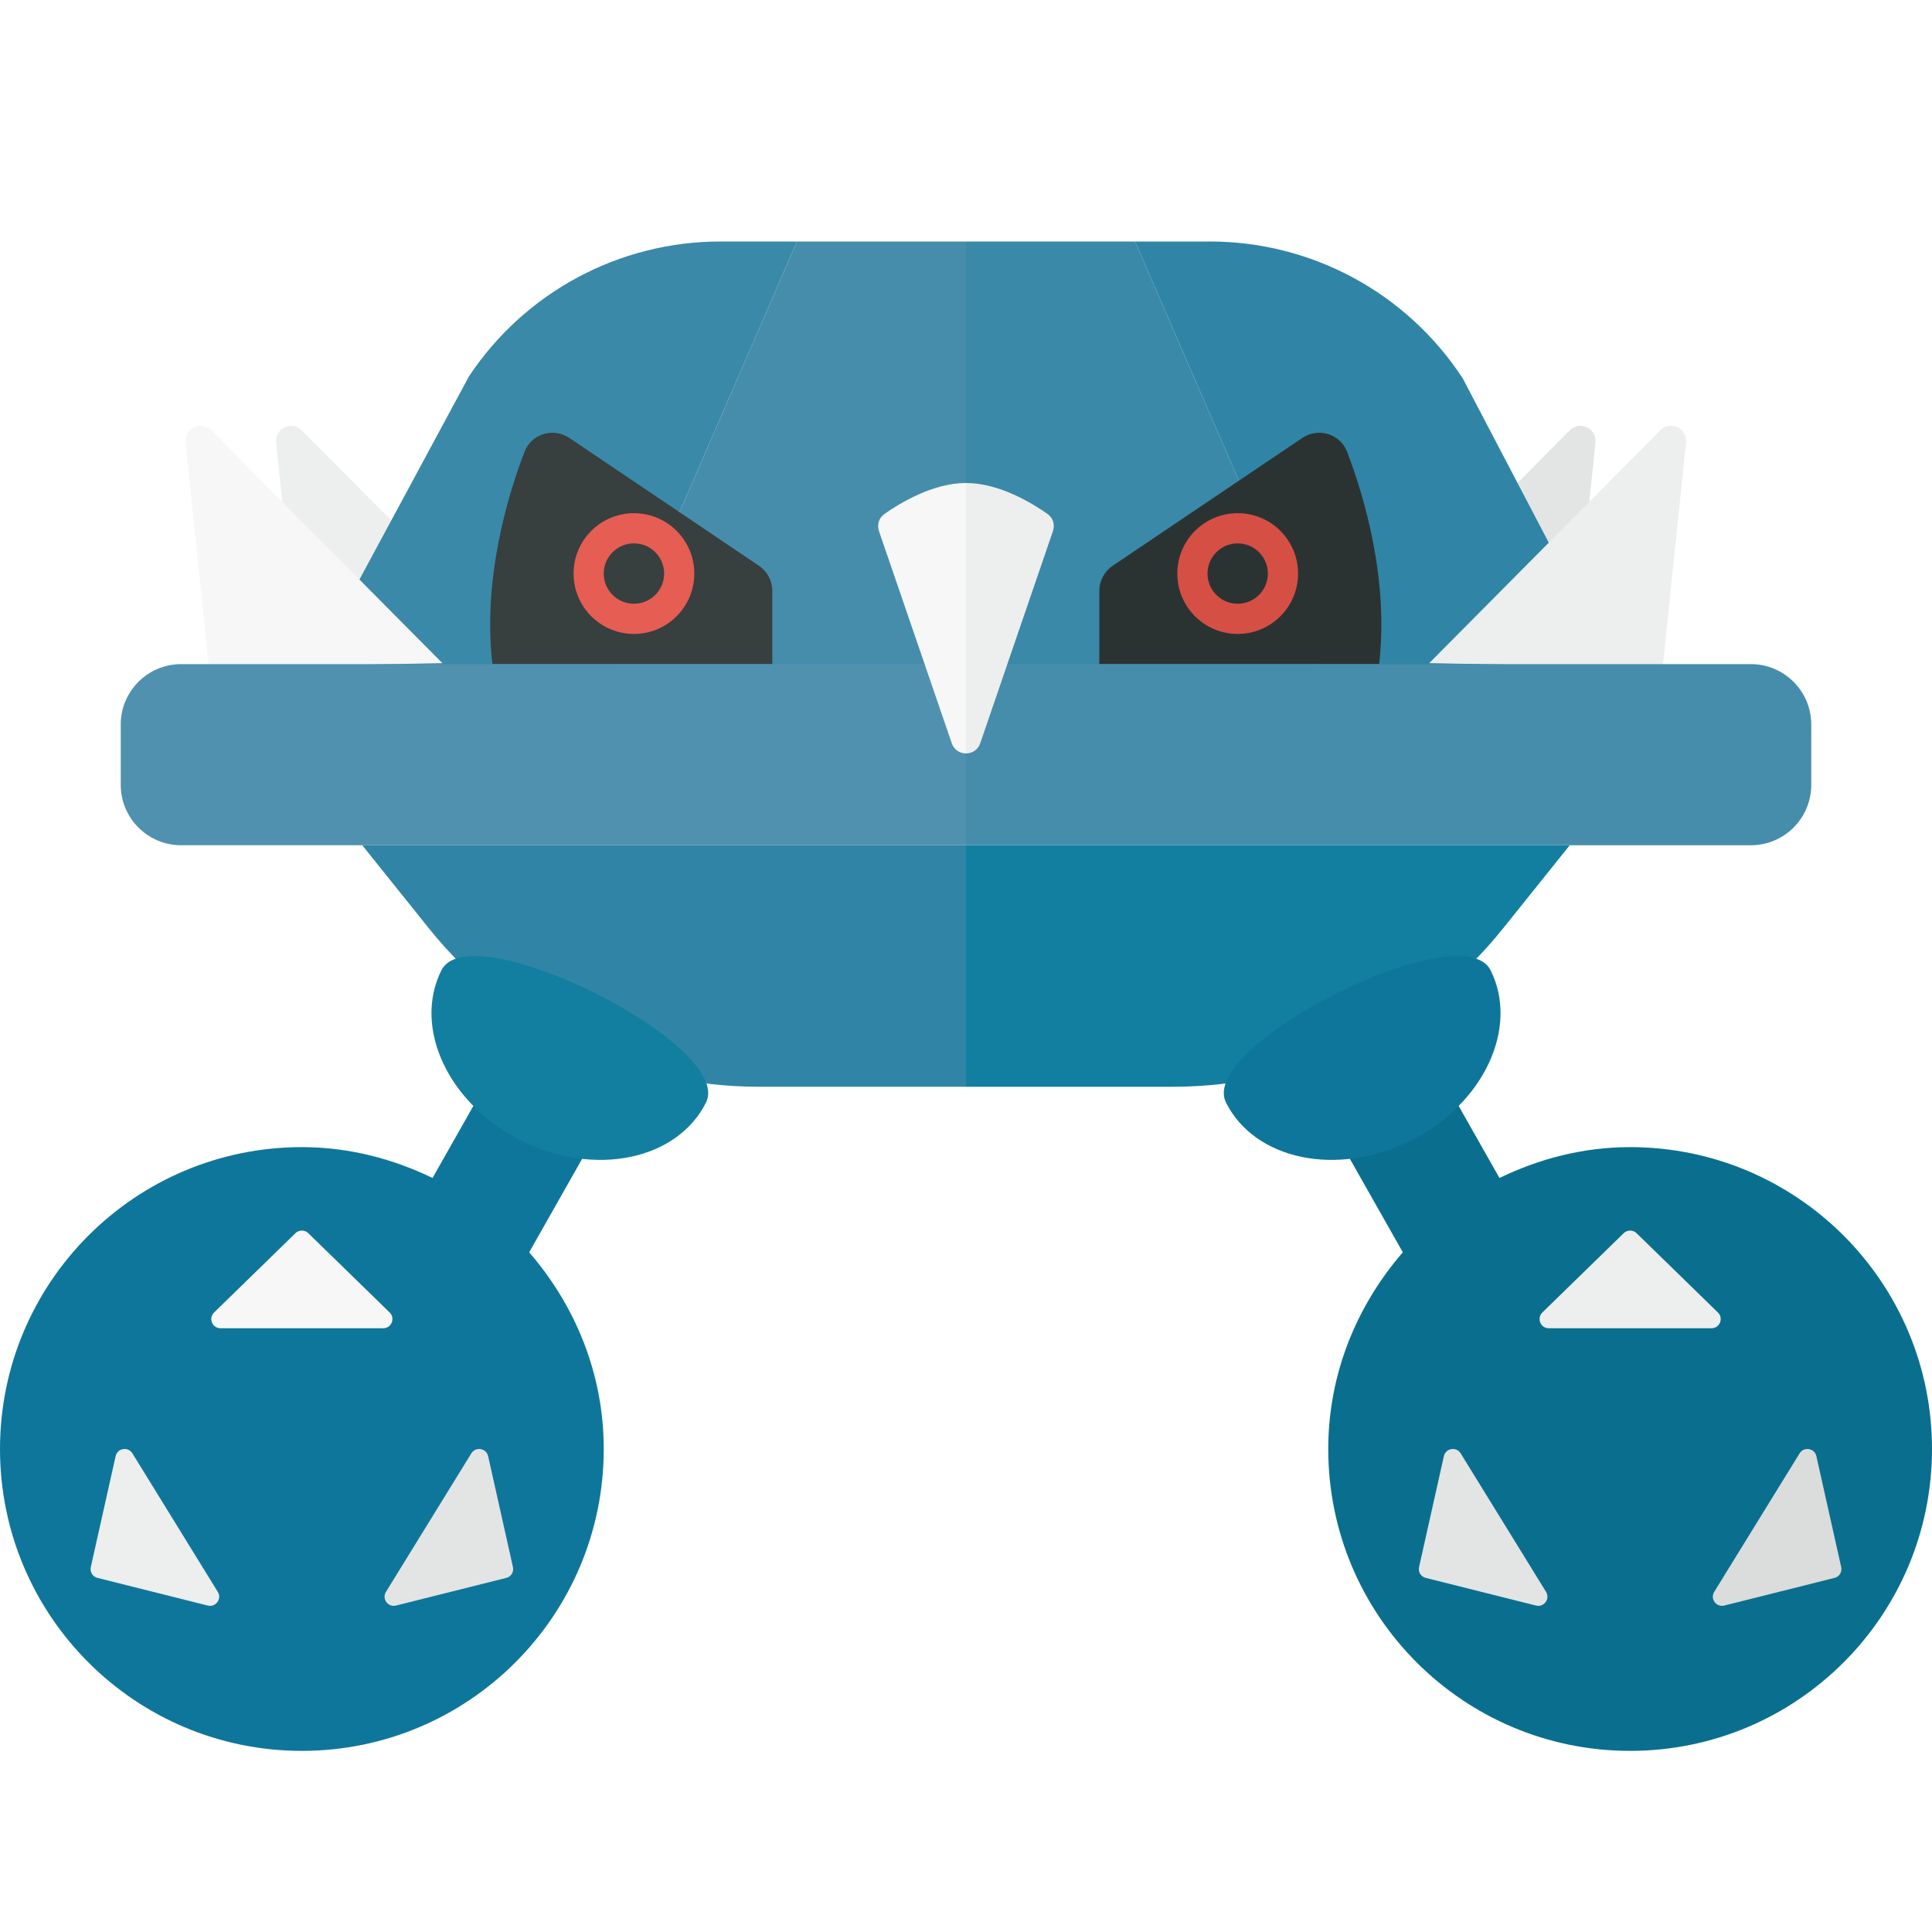 <?xml version="1.0" encoding="utf-8"?>
<!-- Generator: Adobe Illustrator 22.0.1, SVG Export Plug-In . SVG Version: 6.00 Build 0)  -->
<svg version="1.1" id="icons" xmlns="http://www.w3.org/2000/svg" xmlns:xlink="http://www.w3.org/1999/xlink" x="0px" y="0px"
	 width="32px" height="32px" viewBox="0 0 32 32" enable-background="new 0 0 32 32" xml:space="preserve">
<g>
	<path fill="#0A6F8E" d="M27,19c-0.779,0-1.507,0.193-2.164,0.511l-1.405-2.48l-1.74,0.985l1.544,2.726
		C22.476,21.619,22,22.749,22,24c0,2.761,2.239,5,5,5s5-2.239,5-5S29.761,19,27,19z"/>
	<path fill="#0F769B" d="M10.309,18.016l-1.74-0.985l-1.405,2.48C6.507,19.193,5.779,19,5,19c-2.761,0-5,2.239-5,5s2.239,5,5,5
		s5-2.239,5-5c0-1.251-0.476-2.381-1.235-3.258L10.309,18.016z"/>
	<path fill="#EDEEEE" d="M8.828,10.984L4.999,7.127C4.833,6.96,4.549,7.095,4.573,7.329l0.387,3.728L8.828,10.984z"/>
	<path fill="#E3E5E5" d="M22.172,10.984l3.828-3.857c0.166-0.167,0.45-0.033,0.426,0.202l-0.387,3.728L22.172,10.984z"/>
	<g>
		<polygon fill="#468DAC" points="16,4 16,11.534 9.93,11.534 13.2,4 		"/>
		<path fill="#3A89A8" d="M13.2,4h-1.268c-1.674,0-3.238,0.838-4.164,2.233l-2.858,5.301h5.02L13.2,4z"/>
		<polygon fill="#3A89A8" points="16,4 16,11.534 22.07,11.534 18.8,4 		"/>
		<path fill="#3085A6" d="M18.8,4h1.24c1.689,0,3.264,0.853,4.188,2.268l2.659,5.076l-4.817,0.19L18.8,4z"/>
	</g>
	<g>
		<path fill="#3085A6" d="M6,14l1.105,1.378C8.433,17.036,10.443,18,12.567,18H16v-4H6z"/>
		<path fill="#137FA0" d="M26,14l-1.105,1.378C23.567,17.036,21.557,18,19.433,18H16v-4H26z"/>
	</g>
	<path fill="#2B3332" d="M18.208,11V9.787c0-0.166,0.083-0.322,0.22-0.415l3.14-2.117c0.267-0.18,0.631-0.07,0.745,0.23
		c0.283,0.741,0.692,2.109,0.53,3.515H18.208z"/>
	<path fill="#EDEEEE" d="M23.672,10.984l3.828-3.857c0.166-0.167,0.45-0.033,0.426,0.202l-0.387,3.728L23.672,10.984z"/>
	<circle fill="#D64F45" cx="20.5" cy="9.5" r="1"/>
	<circle fill="#2B3332" cx="20.5" cy="9.5" r="0.5"/>
	<path fill="#373F3F" d="M12.792,11V9.787c0-0.166-0.083-0.322-0.22-0.415l-3.14-2.117c-0.267-0.18-0.631-0.07-0.745,0.23
		C8.403,8.226,7.994,9.594,8.156,11H12.792z"/>
	<path fill="#F7F7F7" d="M7.328,10.984L3.499,7.127C3.333,6.96,3.049,7.095,3.073,7.329l0.387,3.728L7.328,10.984z"/>
	<circle fill="#E55D53" cx="10.5" cy="9.5" r="1"/>
	<circle fill="#373F3F" cx="10.5" cy="9.5" r="0.5"/>
	<path fill="#0F769B" d="M24.689,16.071c0.477,0.954-0.118,2.219-1.328,2.823s-2.578,0.321-3.055-0.633S24.212,15.116,24.689,16.071
		z"/>
	<g>
		<path fill="#EDEEEE" d="M26.894,20.425l-1.348,1.314C25.449,21.834,25.516,22,25.652,22H27h1.348c0.136,0,0.204-0.166,0.106-0.261
			l-1.348-1.314C27.047,20.368,26.953,20.368,26.894,20.425z"/>
		<g>
			<path fill="#DADDDC" d="M30.496,25.956l-0.411-1.837c-0.03-0.133-0.206-0.163-0.278-0.047L29.1,25.219l-0.707,1.147
				c-0.072,0.116,0.034,0.26,0.166,0.227l1.826-0.458C30.465,26.116,30.514,26.036,30.496,25.956z"/>
			<path fill="#E3E5E5" d="M23.504,25.956l0.411-1.837c0.03-0.133,0.206-0.163,0.278-0.047l0.707,1.147l0.707,1.147
				c0.072,0.116-0.034,0.26-0.166,0.227l-1.826-0.458C23.535,26.116,23.486,26.036,23.504,25.956z"/>
		</g>
	</g>
	<path fill="#137FA0" d="M7.311,16.071c-0.477,0.954,0.118,2.219,1.328,2.823s2.578,0.321,3.055-0.633S7.788,15.116,7.311,16.071z"
		/>
	<g>
		<path fill="#F7F7F7" d="M5.106,20.425l1.348,1.314C6.551,21.834,6.484,22,6.348,22H5H3.652c-0.136,0-0.204-0.166-0.106-0.261
			l1.348-1.314C4.953,20.368,5.047,20.368,5.106,20.425z"/>
		<g>
			<path fill="#EDEEEE" d="M1.504,25.956l0.411-1.837c0.03-0.133,0.206-0.163,0.278-0.047L2.9,25.219l0.707,1.147
				c0.072,0.116-0.034,0.26-0.166,0.227l-1.826-0.458C1.535,26.116,1.486,26.036,1.504,25.956z"/>
			<path fill="#E3E5E5" d="M8.496,25.956l-0.411-1.837c-0.03-0.133-0.206-0.163-0.278-0.047L7.1,25.219l-0.707,1.147
				c-0.072,0.116,0.034,0.26,0.166,0.227l1.826-0.458C8.465,26.116,8.514,26.036,8.496,25.956z"/>
		</g>
	</g>
	<g>
		<path fill="#5091AF" d="M3,11c-0.552,0-1,0.448-1,1v1c0,0.552,0.448,1,1,1h13v-3H3z"/>
		<path fill="#468DAC" d="M30,13v-1c0-0.552-0.448-1-1-1H16v3h13C29.552,14,30,13.552,30,13z"/>
	</g>
	<g>
		<path fill="#F7F7F7" d="M15.764,12.31c0.039,0.113,0.138,0.169,0.236,0.169V8c-0.549,0-1.097,0.334-1.352,0.514
			c-0.091,0.064-0.125,0.178-0.089,0.284L15.764,12.31z"/>
		<path fill="#EDEEEE" d="M16.236,12.31l1.204-3.513c0.036-0.106,0.003-0.219-0.089-0.284C17.097,8.334,16.549,8,16,8v4.479
			C16.099,12.479,16.198,12.423,16.236,12.31z"/>
	</g>
</g>
</svg>

